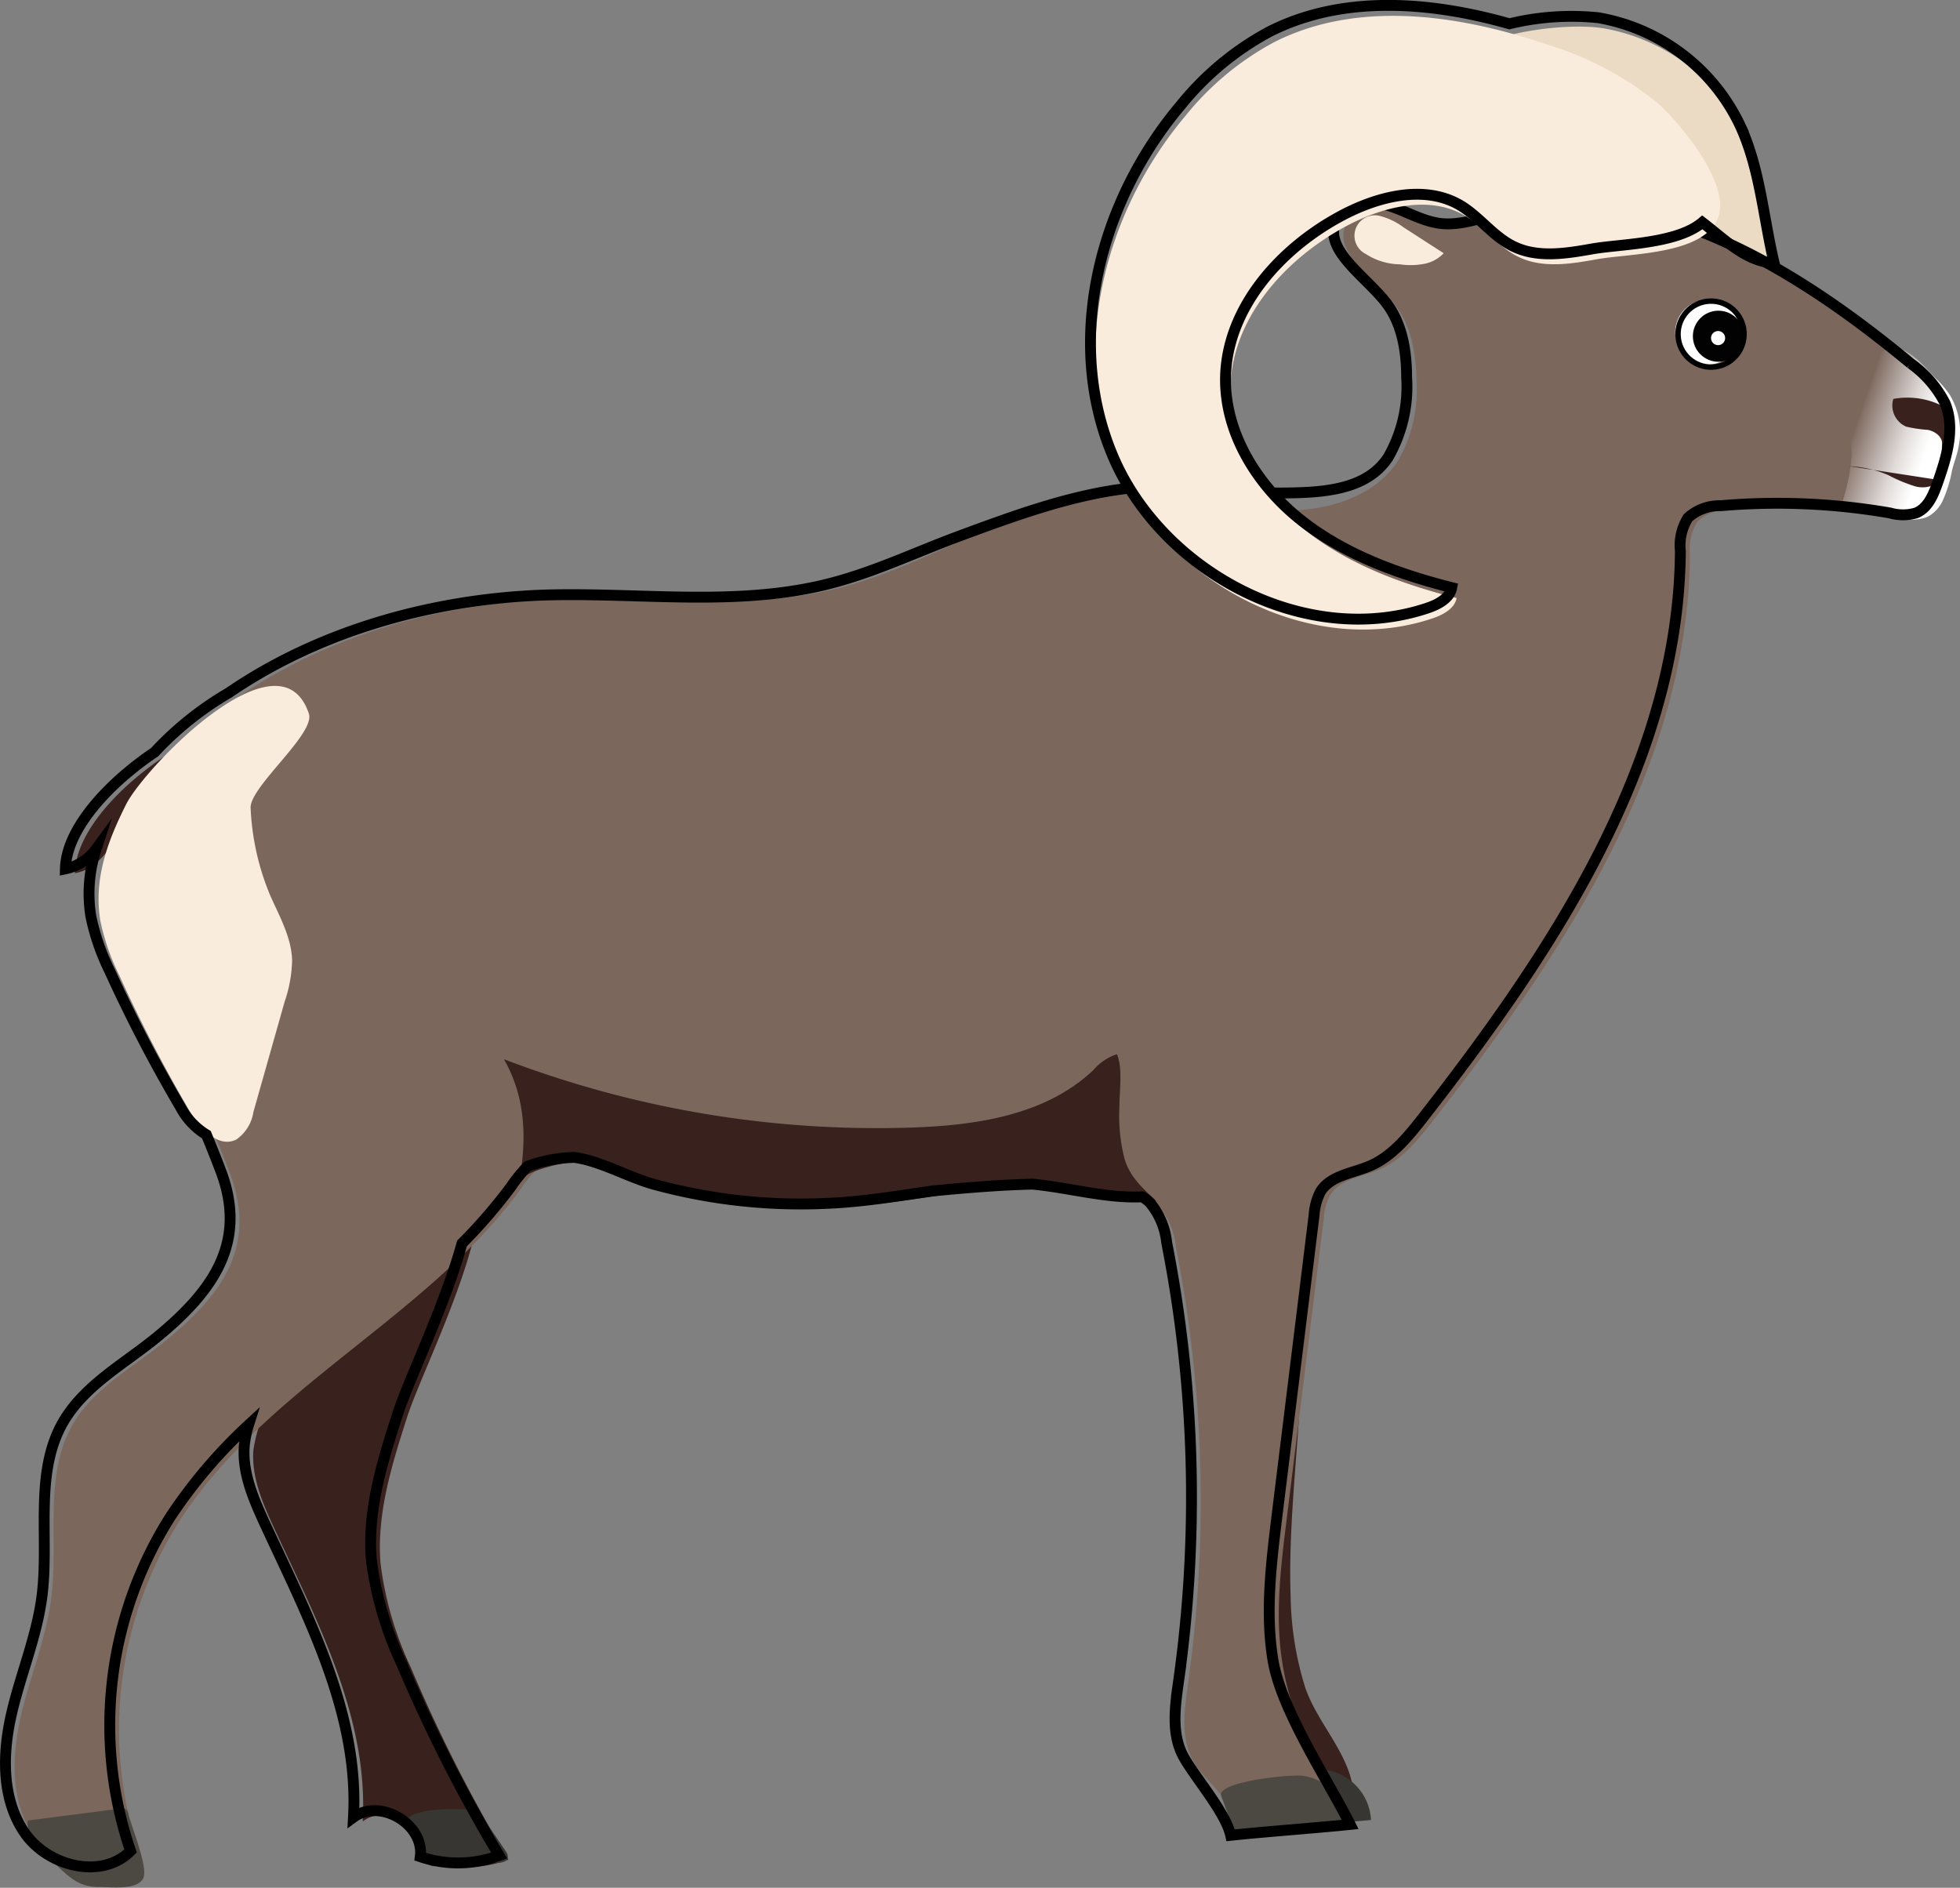 <svg id="Layer_1" data-name="Layer 1" xmlns="http://www.w3.org/2000/svg" xmlns:xlink="http://www.w3.org/1999/xlink" viewBox="0 0 180.43 173.77"><rect x="0" y="0" width="180.43" height="173.77" fill="#808080" stroke="none"/><defs><style>.cls-1{fill:#39211d;}.cls-2{fill:#383632;}.cls-3{fill:#ecdbc4;}.cls-4{fill:#7c675d;}.cls-5{fill:#fff;}.cls-6{fill:#020202;}.cls-11,.cls-7{fill:none;stroke:#000;stroke-miterlimit:10;}.cls-7{stroke-width:0.5px;}.cls-8{fill:#f9ecdd;}.cls-9{fill:url(#linear-gradient);}.cls-10{fill:#4c4942;}</style><linearGradient id="linear-gradient" x1="366.88" y1="244" x2="379.24" y2="248.4" gradientTransform="matrix(1, -0.01, 0.01, 1, -3.13, -1.42)" gradientUnits="userSpaceOnUse"><stop offset="0.22" stop-color="#7c675d"/><stop offset="0.25" stop-color="#87746b"/><stop offset="0.43" stop-color="#baafaa"/><stop offset="0.57" stop-color="#dfdad8"/><stop offset="0.69" stop-color="#f6f5f4"/><stop offset="0.75" stop-color="#fff"/></linearGradient></defs><title>bighorn_sheep</title><path class="cls-1" d="M204.68,282c1.91-.32,3-2,4-3.39,2.11-3.11,6.81-6.06,8-9.43C211.77,271.29,204.79,277,204.68,282Z" transform="translate(-197.79 -201.62)"/><path class="cls-1" d="M316.6,348.53a29.59,29.59,0,0,0,1.34,8.42c1.12,3.27,3.91,5.9,4.41,9.32a3.52,3.52,0,0,1-4.43-.53,9.05,9.05,0,0,1-2.17-4.28c-3-11.63.09-24.22,1.34-36a1.74,1.74,0,0,1,.49,1.5C317.56,333.11,316.34,341.31,316.6,348.53Z" transform="translate(-197.79 -201.62)"/><path class="cls-2" d="M319.86,364.55a4.92,4.92,0,0,1,4.14,4.6,103.24,103.24,0,0,1-10.56.46l-1.16-3.22C311.83,365.12,318.52,364.38,319.86,364.55Z" transform="translate(-197.79 -201.62)"/><path class="cls-3" d="M345.36,204.22a17.79,17.79,0,0,1,13.08,9.94c1.82,4,2.1,8.41,3.12,12.63-2.92-.12-5-2.7-7.42-4.34-3.75-2.56-8.5-2.92-12.95-3.8-3.75-.74-12.86-3.9-11.57-8.87S341.56,203.6,345.36,204.22Z" transform="translate(-197.79 -201.62)"/><path class="cls-1" d="M235.27,332.06c-1.4,4.37-2.82,8.88-2.45,13.46a31.32,31.32,0,0,0,2.77,9.55,140.76,140.76,0,0,0,9,17.73,10.86,10.86,0,0,1-7.27.11c.4-3-3.71-5.42-6.14-3.63.54-9.57-4.23-18.52-8.26-27.22-1-2.2-2-4.54-1.8-7A14.37,14.37,0,0,1,222.4,331l5.27-12.82c1.6-3.87,8.1-17.55,13.48-10.45C244.66,312.32,236.88,327.05,235.27,332.06Z" transform="translate(-197.79 -201.62)"/><path class="cls-4" d="M213.08,325c-3,2.46-6.63,4.37-8.58,7.72-2.74,4.71-1.29,10.66-2,16.08-.47,3.73-2,7.25-2.82,10.92s-.92,7.81,1.21,10.91,7.1,4.35,9.75,1.67a35.86,35.86,0,0,1,3.65-30.64c7.92-12.31,22.7-18.69,31.36-30.49a10.62,10.62,0,0,1,2.05-2.33c3-2.21,7.12-.12,10.58,1.28,13.18,5.35,28.18-.49,42.3,1.12a6.34,6.34,0,0,1,3.89,1.42,6.76,6.76,0,0,1,1.56,3.68,121.31,121.31,0,0,1,1.12,40.32c-.33,2.37-.7,4.94.46,7,1,1.88,3.19,3.12,3.65,5.21l9.59-1c-2.12-4.2-4.27-8.49-5-13.13-.71-4.34-.17-8.78.37-13.14l3.43-27.8a5.16,5.16,0,0,1,.59-2.16c.92-1.49,2.95-1.68,4.55-2.37,2.06-.89,3.53-2.71,4.9-4.47,12-15.34,23.52-32.69,23.67-52.13a4.68,4.68,0,0,1,.72-3.07,4.3,4.3,0,0,1,3-1.1,60.76,60.76,0,0,1,15.59.67,4.35,4.35,0,0,0,2.4,0c1.09-.45,1.59-1.69,2-2.81.82-2.35,1.64-5,.69-7.28a10.23,10.23,0,0,0-3.19-3.68c-10.79-8.95-24.45-17.32-38-13.77-1.73.46-3.48,1.1-5.25.89s-3.2-1.16-4.83-1.65-3.72-.36-4.62,1.09c-1.7,2.72,2.31,5.22,4.32,7.72,1.55,1.94,1.95,4.56,2,7.05a13.08,13.08,0,0,1-1.72,7.33c-2.43,3.69-7.4,4.81-11.81,4.52s-8.73-1.63-13.15-1.57c-9.32.13-17.36,6.38-26.38,8.71-8.59,2.22-17.63.79-26.5,1.08-14,.47-28.42,5.82-37.38,16.66-1.89,2.29-3.59,5-3.66,7.95a16.19,16.19,0,0,0,1.82,6.68c3.13,7.2,6.89,14.38,9.61,21.71C221.37,316.25,218.39,320.69,213.08,325Z" transform="translate(-197.79 -201.62)"/><circle class="cls-5" cx="354.99" cy="232.18" r="2.98" transform="translate(-207.85 -185.45) rotate(-2.57)"/><circle class="cls-6" cx="158.19" cy="30.95" r="2.35"/><circle class="cls-7" cx="355.31" cy="232.36" r="3.04" transform="translate(-207.86 -185.44) rotate(-2.57)"/><circle class="cls-5" cx="158.16" cy="31.12" r="0.65"/><path class="cls-8" d="M209.4,275.66c-1.75,3.48-3,6.91-2.37,10.74a20.9,20.9,0,0,0,1.74,5,137.6,137.6,0,0,0,6.5,12.53c.93,1.59,2.64,3.41,4.28,2.58a3.79,3.79,0,0,0,1.57-2.54L224,293.8a12.42,12.42,0,0,0,.68-3.81c-.07-2.09-1.15-4-2-5.91a23.46,23.46,0,0,1-1.82-8.09c-.09-1.95,6-6.84,5.36-8.69C223.54,259.35,211.09,272.29,209.4,275.66Z" transform="translate(-197.79 -201.62)"/><path class="cls-1" d="M244.18,299.12a96.12,96.12,0,0,0,37.56,6.29c6-.2,12.36-1.17,16.69-5.28a4.81,4.81,0,0,1,2.18-1.47c.55,1.29.23,3.29.23,4.77a16,16,0,0,0,.48,4.89c.52,1.7,1.69,2.69,2.9,3.84-4.45.32-8.89-1.53-13.49-1.23-5.28.35-10.46,1.54-15.74,1.83a51.26,51.26,0,0,1-16-1.71c-2.41-.64-5-2.18-7.44-2.51-1-.14-5.76.78-6,2C246.29,306.59,246.23,302.71,244.18,299.12Z" transform="translate(-197.79 -201.62)"/><path class="cls-9" d="M375.38,249.11a3.26,3.26,0,0,0,1.27-1.45,12.55,12.55,0,0,0,.82-2.63c.18-.77.48-1.5.62-2.28a6.68,6.68,0,0,0-.8-4.77,8.94,8.94,0,0,0-1.3-1.52c-1-1-2.64-3.13-4.22-2.83s-3,3.32-3.34,4.72a23.47,23.47,0,0,0-.18,5.17,18.37,18.37,0,0,1-1.08,4.94,39.08,39.08,0,0,0,5.53.88,4.63,4.63,0,0,0,2.34-.07A2.11,2.11,0,0,0,375.38,249.11Z" transform="translate(-197.79 -201.62)"/><path class="cls-1" d="M376.49,246a17.26,17.26,0,0,0,.4-6.86,7.19,7.19,0,0,0-4.81-.8,2.12,2.12,0,0,0,1.18,2.55,12.42,12.42,0,0,0,2,.3c.68.13,1.39.67,1.3,1.35" transform="translate(-197.79 -201.62)"/><path class="cls-1" d="M376.46,245.83a2.51,2.51,0,0,1-2.42.54,14.22,14.22,0,0,1-2.39-1,10.18,10.18,0,0,0-3.64-.84" transform="translate(-197.79 -201.62)"/><path class="cls-8" d="M330.69,224.93,327,222.55a6.24,6.24,0,0,0-2-1,1.88,1.88,0,0,0-1.48,3.45,5.89,5.89,0,0,0,3.14.95,6.68,6.68,0,0,0,2.32-.06A3.31,3.31,0,0,0,330.69,224.93Z" transform="translate(-197.79 -201.62)"/><path class="cls-10" d="M209,368.12a.64.64,0,0,1,.34,0,.63.63,0,0,1,.26.45c.26,1.12,1.84,4.93,1.39,5.91-.53,1.16-2.85.83-4.14.84-2,0-2.91-1.16-4.35-2.46-1.09-1-2.28-2.19-2.16-3.66l8.64-1.11Z" transform="translate(-197.79 -201.62)"/><path class="cls-2" d="M241.77,368.22l2.56,3.78a.93.93,0,0,1,.21.57c0,.4-.57.52-1,.54l-5.62.28a.92.92,0,0,1-.59-.1c-.27-.18-.28-.56-.31-.88a5.56,5.56,0,0,0-1.86-3.32C236.54,367.89,240,368.16,241.77,368.22Z" transform="translate(-197.79 -201.62)"/><path class="cls-10" d="M317.79,365.09a4.92,4.92,0,0,1,4.15,4.59,100.7,100.7,0,0,1-10.56.46l-1.17-3.21C309.76,365.65,316.46,364.91,317.79,365.09Z" transform="translate(-197.79 -201.62)"/><path class="cls-11" d="M325.57,243.73a13,13,0,0,0,1.71-7.33c0-2.49-.42-5.11-2-7.05-2-2.5-6-5-4.32-7.72.9-1.45,3-1.59,4.63-1.09s3.13,1.45,4.82,1.65,3.53-.43,5.26-.89c13.55-3.55,27.22,4.82,38,13.77a10.11,10.11,0,0,1,3.18,3.68c.95,2.31.14,4.93-.68,7.28-.39,1.12-.89,2.36-2,2.81a4.31,4.31,0,0,1-2.39,0,60.76,60.76,0,0,0-15.59-.67,4.32,4.32,0,0,0-3,1.1,4.74,4.74,0,0,0-.71,3.07c-.15,19.44-11.72,36.79-23.67,52.13-1.38,1.76-2.85,3.58-4.9,4.47-1.61.69-3.64.88-4.56,2.37a5.47,5.47,0,0,0-.59,2.16q-1.71,13.89-3.43,27.8c-.53,4.36-1.07,8.8-.36,13.14.76,4.64,5,10.94,7.11,15.15-3.2.33-7.81.66-11,1-.46-2.1-3.29-5.34-4.33-7.22-1.16-2.09-.79-4.66-.46-7A121.31,121.31,0,0,0,305.19,316a6.82,6.82,0,0,0-1.55-3.68,3.58,3.58,0,0,0-.7-.53c-3.34.15-6.68-.84-10.1-1.17-3,.07-6.09.33-9.15.62-3.18.45-6.36,1-9.58,1.14a51.32,51.32,0,0,1-16-1.71c-2.41-.64-5-2.18-7.44-2.51a13.15,13.15,0,0,0-4.32.82,14.1,14.1,0,0,0-1.5,1.85,48.34,48.34,0,0,1-4.53,5.25c-1.61,5.81-4.9,12.53-5.89,15.6-1.41,4.37-2.83,8.88-2.46,13.46a31.61,31.61,0,0,0,2.77,9.55,143.48,143.48,0,0,0,9,17.73,10.83,10.83,0,0,1-7.26.11c.39-3-3.71-5.42-6.15-3.63.54-9.57-4.23-18.52-8.25-27.22-1-2.2-2-4.54-1.8-7a9.33,9.33,0,0,1,.39-1.89,46.16,46.16,0,0,0-7.22,8.49A35.82,35.82,0,0,0,209.81,372c-2.65,2.68-7.62,1.43-9.75-1.67s-2.06-7.24-1.22-10.91,2.35-7.19,2.82-10.92c.68-5.42-.78-11.37,2-16.08,2-3.35,5.58-5.26,8.58-7.72,5.3-4.35,8.28-8.79,5.91-15.2-.43-1.14-.89-2.29-1.36-3.43a6.54,6.54,0,0,1-2.36-2.5A135.21,135.21,0,0,1,207.89,291a20.88,20.88,0,0,1-1.73-5,13.15,13.15,0,0,1,.48-6.22,4.69,4.69,0,0,1-2.83,1.82c.08-3.78,4.14-8,8.21-10.74a29.83,29.83,0,0,1,6.82-5.46c8.34-5.71,18.7-8.62,28.89-9,8.86-.29,17.91,1.14,26.49-1.08,4.15-1.07,7.95-2.91,12-4.4,6.06-2.24,12.28-4.52,18.74-4.56,3.64,0,7.27.67,10.91.64S323.56,246.77,325.57,243.73Z" transform="translate(-197.79 -201.62)"/><path class="cls-8" d="M350.35,211.08a29.59,29.59,0,0,0-10.16-5.36c-8.14-2.79-17.51-4.1-25.14-.2a26.65,26.65,0,0,0-8.11,6.74c-7.52,8.91-10.76,21.67-6.26,32.31s17.68,17.72,28.9,14c1-.33,2.11-.89,2.3-1.9-5.05-1.28-10.07-3.12-14.08-6.37s-6.89-8.07-6.74-13.13c.19-6.27,5-11.71,10.67-14.74,3.33-1.77,7.57-2.86,10.84-1,1.87,1.07,3.16,3,5.12,3.89,2.16,1,4.71.6,7.07.17,3.1-.56,9.85-.41,11.18-3.8C357.16,218.56,352.45,212.94,350.35,211.08Z" transform="translate(-197.79 -201.62)"/><path class="cls-11" d="M361.11,225.83c-1-4.23-1.3-8.68-3.12-12.63a17.78,17.78,0,0,0-13.08-9.95,24.19,24.19,0,0,0-8.17.56c-7.37-2.09-15.43-2.68-22.14.75a26.77,26.77,0,0,0-8.11,6.74c-7.52,8.91-10.76,21.67-6.25,32.31s17.67,17.72,28.9,14c1-.33,2.1-.89,2.29-1.9-5.05-1.28-10.07-3.13-14.07-6.37s-6.9-8.07-6.75-13.13c.2-6.28,5-11.71,10.68-14.74,3.33-1.77,7.57-2.86,10.84-1,1.87,1.08,3.15,3,5.11,3.89,2.17,1,4.71.6,7.07.18,2.62-.47,7.82-.44,10.19-2.45C356.59,223.68,358.53,225.72,361.11,225.83Z" transform="translate(-197.79 -201.62)"/></svg>